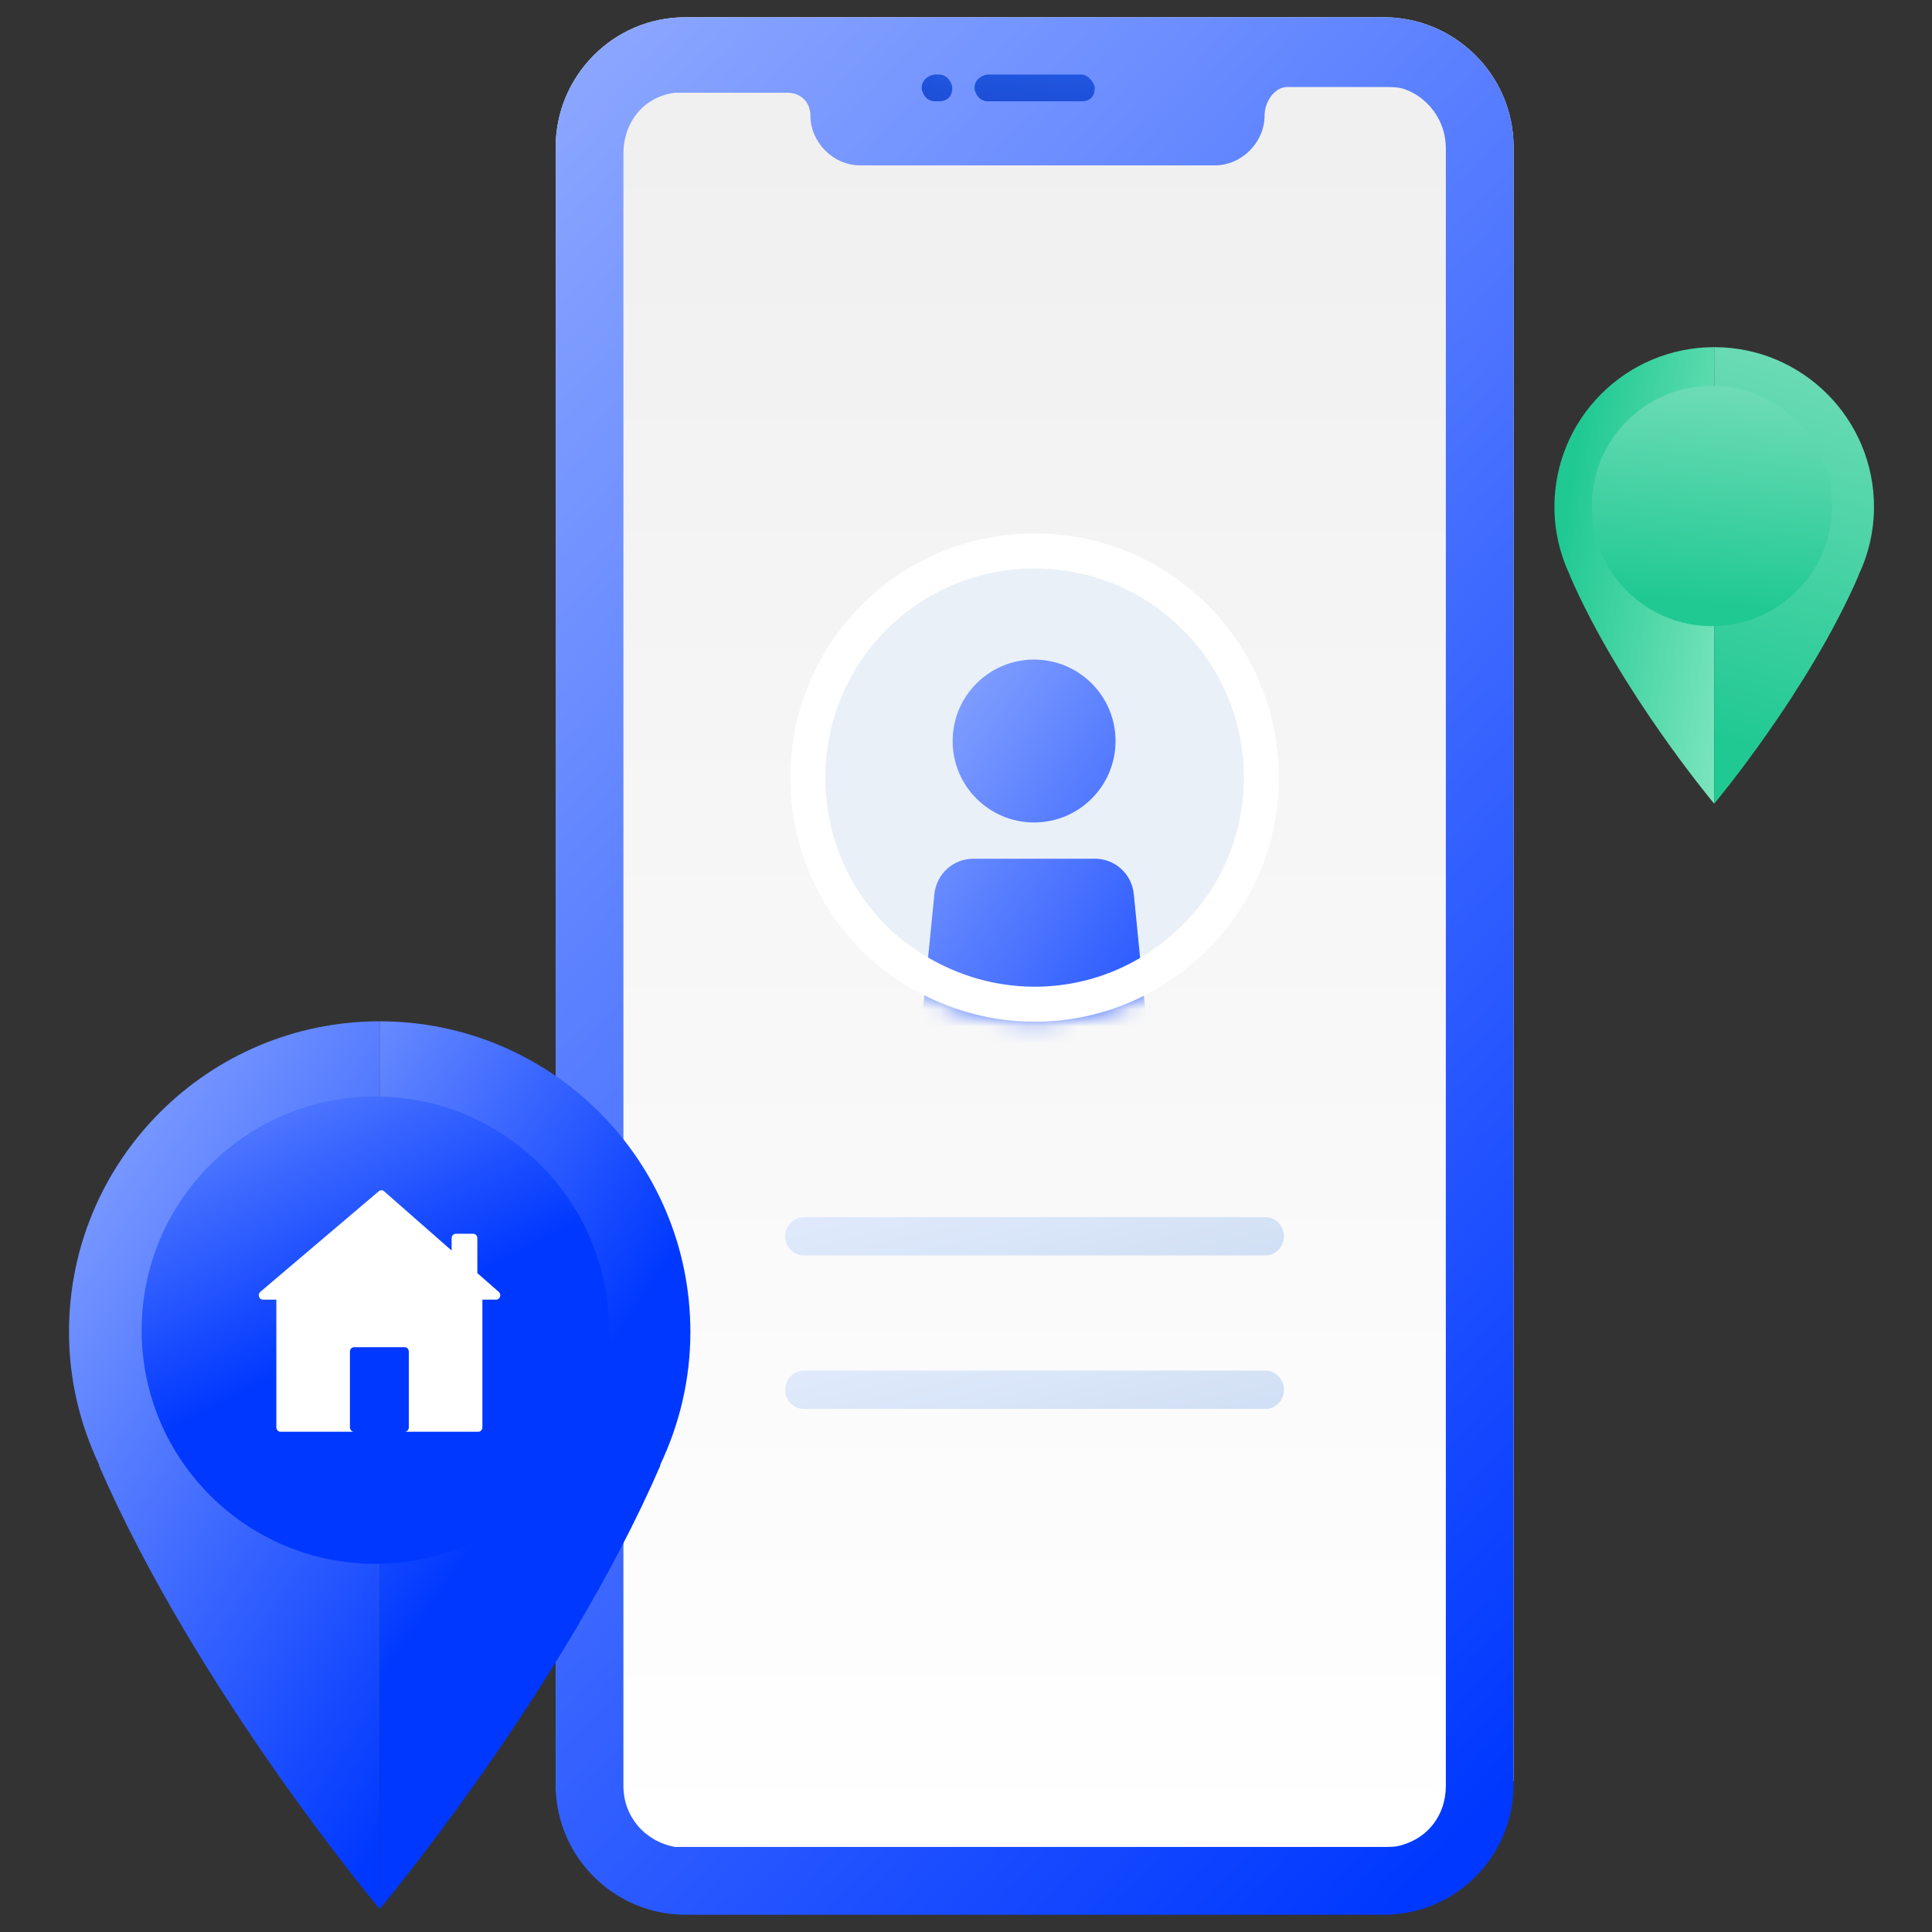 <svg width="112" height="112" viewBox="0 0 112 112" fill="none" xmlns="http://www.w3.org/2000/svg">
<rect x="0" y="0" width="112" height="112" fill="#333333" stroke="none"/>
<path d="M87.411 103.135C87.411 107.234 84.093 110.668 79.889 110.668H39.735C35.642 110.668 32.213 107.344 32.213 103.135V8.533C32.213 4.434 35.531 1 39.735 1H80.221C84.314 1 87.743 4.323 87.743 8.533V103.246H87.411V103.135Z" fill="white"/>
<path d="M80.221 1C84.314 1 87.743 4.323 87.743 8.533V103.467C87.743 107.566 84.425 111 80.221 111H39.735C35.642 111 32.213 107.677 32.213 103.467V8.533C32.213 4.434 35.531 1 39.735 1H80.221Z" fill="url(#paint0_linear_8099_26534)"/>
<path d="M83.817 8.589V103.524C83.817 105.185 82.821 106.515 81.272 106.958C80.941 107.069 80.609 107.069 80.166 107.069H39.68C39.459 107.069 39.237 107.069 39.127 107.069C37.357 106.736 36.14 105.296 36.14 103.524V8.922C36.14 7.038 37.357 5.598 39.127 5.377C39.348 5.377 39.459 5.377 39.68 5.377H45.653C46.428 5.377 46.981 5.931 46.981 6.706C46.981 8.257 48.308 9.586 49.857 9.586H70.432C71.98 9.586 73.308 8.257 73.308 6.706C73.308 5.931 73.859 5.044 74.633 5.044H80.277C80.609 5.044 81.051 5.044 81.383 5.155C82.71 5.598 83.817 6.928 83.817 8.589Z" fill="url(#paint1_linear_8099_26534)"/>
<path d="M62.688 5.873H57.267C56.714 5.873 56.493 5.319 56.493 5.097C56.493 4.543 57.046 4.322 57.267 4.322H62.688C63.13 4.322 63.462 4.876 63.462 5.097C63.462 5.651 63.13 5.873 62.688 5.873Z" fill="url(#paint2_linear_8099_26534)"/>
<path d="M73.121 45.078C73.121 48.597 71.712 51.803 69.522 54.149C69.365 54.384 69.13 54.54 68.896 54.775C66.549 56.964 63.419 58.294 59.977 58.294C57.238 58.294 54.656 57.434 52.466 55.948C51.84 55.557 51.292 55.009 50.744 54.54C48.319 52.116 46.833 48.832 46.833 45.156C46.833 37.806 52.7 31.941 59.977 31.941C67.253 31.941 73.121 37.806 73.121 45.078Z" fill="#E9F0F8"/>
<path d="M73.121 45.078C73.121 48.91 71.478 52.351 68.896 54.697C66.549 56.886 63.419 58.216 59.977 58.216C57.238 58.216 54.656 57.355 52.466 55.87C49.023 53.524 46.833 49.536 46.833 45.078C46.833 37.806 52.7 31.941 59.977 31.941C67.253 31.941 73.121 37.806 73.121 45.078Z" fill="#E9F0F8"/>
<mask id="mask0_8099_26534" style="mask-type:alpha" maskUnits="userSpaceOnUse" x="45" y="30" width="30" height="30">
<path d="M73.118 45.077C73.118 48.596 71.709 51.802 69.519 54.148C69.362 54.383 69.128 54.539 68.893 54.774C66.546 56.963 63.416 58.293 59.974 58.293C57.235 58.293 54.653 57.433 52.463 55.947C51.837 55.556 51.289 55.008 50.742 54.539C48.316 52.115 46.83 48.831 46.83 45.156C46.83 37.805 52.697 31.94 59.974 31.94C67.25 31.94 73.118 37.805 73.118 45.077Z" fill="#E9F0F8"/>
<path d="M73.118 45.077C73.118 48.909 71.475 52.35 68.893 54.696C66.546 56.885 63.416 58.215 59.974 58.215C57.235 58.215 54.653 57.354 52.463 55.869C49.02 53.523 46.83 49.535 46.83 45.077C46.83 37.805 52.697 31.94 59.974 31.94C67.25 31.94 73.118 37.805 73.118 45.077Z" fill="#E9F0F8"/>
<path fill-rule="evenodd" clip-rule="evenodd" d="M59.974 32.956C53.258 32.956 47.845 38.367 47.845 45.078C47.845 49.198 49.869 52.873 53.034 55.03C55.068 56.409 57.453 57.2 59.974 57.2C63.15 57.2 66.034 55.976 68.201 53.954L68.211 53.945L68.211 53.945C70.588 51.786 72.104 48.615 72.104 45.078C72.104 38.367 66.691 32.956 59.974 32.956ZM45.815 45.078C45.815 37.245 52.138 30.926 59.974 30.926C67.811 30.926 74.133 37.245 74.133 45.078C74.133 49.202 72.365 52.91 69.581 55.443C67.054 57.798 63.682 59.23 59.974 59.23C57.02 59.23 54.241 58.301 51.894 56.709L51.892 56.708C48.173 54.173 45.815 49.872 45.815 45.078Z" fill="white"/>
</mask>
<g mask="url(#mask0_8099_26534)">
<path d="M59.947 47.679C62.555 47.679 64.669 45.566 64.669 42.958C64.669 40.35 62.555 38.236 59.947 38.236C57.339 38.236 55.225 40.35 55.225 42.958C55.225 45.566 57.339 47.679 59.947 47.679Z" fill="url(#paint3_linear_8099_26534)"/>
<path d="M63.465 49.782H56.429C55.254 49.782 54.284 50.667 54.167 51.842L53.132 62.258C53.102 62.579 53.204 62.899 53.42 63.14C53.636 63.38 53.943 63.514 54.261 63.514H55.504L56.436 72.9C56.55 74.075 57.524 74.96 58.699 74.96H61.188C62.363 74.96 63.333 74.071 63.45 72.9L64.382 63.514H65.629C65.951 63.514 66.258 63.376 66.474 63.14C66.69 62.899 66.792 62.579 66.762 62.258L65.728 51.842C65.614 50.667 64.64 49.778 63.469 49.778L63.465 49.782Z" fill="url(#paint4_linear_8099_26534)"/>
</g>
<path fill-rule="evenodd" clip-rule="evenodd" d="M59.977 32.955C53.261 32.955 47.848 38.366 47.848 45.078C47.848 49.198 49.872 52.872 53.037 55.029C55.071 56.409 57.456 57.2 59.977 57.2C63.152 57.2 66.037 55.975 68.204 53.954L68.214 53.945L68.214 53.945C70.59 51.785 72.106 48.615 72.106 45.078C72.106 38.366 66.694 32.955 59.977 32.955ZM45.818 45.078C45.818 37.244 52.141 30.925 59.977 30.925C67.814 30.925 74.136 37.244 74.136 45.078C74.136 49.201 72.368 52.91 69.584 55.443C67.057 57.797 63.685 59.23 59.977 59.23C57.023 59.23 54.244 58.301 51.897 56.709L51.895 56.708C48.176 54.173 45.818 49.871 45.818 45.078Z" fill="white"/>
<path d="M73.355 72.779H46.599C45.952 72.779 45.52 72.224 45.52 71.669C45.52 71.002 46.06 70.558 46.599 70.558H73.355C74.002 70.558 74.433 71.113 74.433 71.669C74.433 72.224 74.002 72.779 73.355 72.779Z" fill="url(#paint5_linear_8099_26534)"/>
<path d="M73.355 81.676H46.599C45.952 81.676 45.52 81.121 45.52 80.566C45.52 79.899 46.06 79.455 46.599 79.455H73.355C74.002 79.455 74.433 80.01 74.433 80.566C74.433 81.121 74.002 81.676 73.355 81.676Z" fill="url(#paint6_linear_8099_26534)"/>
<path d="M54.426 5.873H54.205C53.651 5.873 53.43 5.319 53.43 5.097C53.43 4.543 53.983 4.322 54.205 4.322H54.426C54.979 4.322 55.2 4.876 55.2 5.097C55.2 5.651 54.868 5.873 54.426 5.873Z" fill="url(#paint7_linear_8099_26534)"/>
<path d="M13.226 77.216C13.226 72.661 17.456 68.618 22.011 68.618V59.206C12.065 59.206 4 67.27 4 77.216C4 79.982 4.642 82.593 5.757 84.935H5.73C11.401 98.022 22.011 110.668 22.011 110.668V85.843C17.456 85.843 13.226 81.768 13.226 77.213V77.216Z" fill="url(#paint8_linear_8099_26534)"/>
<path d="M40.022 77.216C40.022 67.27 31.957 59.206 22.011 59.206V68.415C26.563 68.415 30.796 72.661 30.796 77.216C30.796 81.771 26.566 86.152 22.011 86.152V110.668C22.011 110.668 32.621 98.022 38.291 84.935H38.265C39.38 82.593 40.022 79.982 40.022 77.216Z" fill="url(#paint9_linear_8099_26534)"/>
<circle cx="21.756" cy="77.11" r="13.545" fill="url(#paint10_linear_8099_26534)"/>
<path fill-rule="evenodd" clip-rule="evenodd" d="M28.759 75.343H27.965V82.745C27.965 82.886 27.857 83 27.723 83H16.262C16.128 83 16.02 82.886 16.02 82.745V75.343H15.242C15.014 75.343 14.914 75.04 15.091 74.889L21.96 69.056C22.049 68.98 22.177 68.981 22.265 69.059L26.181 72.495V71.778C26.181 71.638 26.29 71.523 26.423 71.523H27.43C27.563 71.523 27.672 71.638 27.672 71.778V73.802L28.913 74.892C29.087 75.044 28.985 75.343 28.759 75.343ZM23.699 78.353C23.699 78.212 23.591 78.098 23.458 78.098H20.528C20.394 78.098 20.286 78.212 20.286 78.353V82.745C20.286 82.886 20.394 83 20.528 83H23.458C23.591 83 23.699 82.886 23.699 82.745V78.353Z" fill="white"/>
<path d="M94.856 29.387C94.856 27.045 97.031 24.966 99.374 24.966V20.125C94.259 20.125 90.112 24.272 90.112 29.387C90.112 30.81 90.442 32.153 91.015 33.357H91.001C93.918 40.087 99.374 46.591 99.374 46.591V33.824C97.031 33.824 94.856 31.728 94.856 29.386V29.387Z" fill="url(#paint11_linear_8099_26534)"/>
<path d="M108.638 29.387C108.638 24.272 104.49 20.125 99.376 20.125V24.861C101.716 24.861 103.893 27.045 103.893 29.387C103.893 31.73 101.718 33.983 99.376 33.983V46.591C99.376 46.591 104.832 40.087 107.748 33.357H107.735C108.308 32.153 108.638 30.81 108.638 29.387Z" fill="url(#paint12_linear_8099_26534)"/>
<circle cx="99.242" cy="29.333" r="6.966" fill="url(#paint13_linear_8099_26534)"/>
<defs>
<linearGradient id="paint0_linear_8099_26534" x1="87.178" y1="103.775" x2="-48.203" y2="-22.644" gradientUnits="userSpaceOnUse">
<stop stop-color="#0038FF"/>
<stop offset="1" stop-color="#EFF6FF"/>
</linearGradient>
<linearGradient id="paint1_linear_8099_26534" x1="59.978" y1="7.686" x2="59.973" y2="107.069" gradientUnits="userSpaceOnUse">
<stop stop-color="#F1F0F0"/>
<stop offset="1" stop-color="white"/>
</linearGradient>
<linearGradient id="paint2_linear_8099_26534" x1="59.978" y1="1.176" x2="59.399" y2="8.017" gradientUnits="userSpaceOnUse">
<stop stop-color="#2563EB"/>
<stop offset="0.706" stop-color="#1D4ED8"/>
</linearGradient>
<linearGradient id="paint3_linear_8099_26534" x1="66.628" y1="72.548" x2="24.339" y2="43.493" gradientUnits="userSpaceOnUse">
<stop stop-color="#0038FF"/>
<stop offset="1" stop-color="#EFF6FF"/>
</linearGradient>
<linearGradient id="paint4_linear_8099_26534" x1="66.628" y1="72.548" x2="24.339" y2="43.493" gradientUnits="userSpaceOnUse">
<stop stop-color="#0038FF"/>
<stop offset="1" stop-color="#EFF6FF"/>
</linearGradient>
<linearGradient id="paint5_linear_8099_26534" x1="45.467" y1="70.558" x2="47.691" y2="80.108" gradientUnits="userSpaceOnUse">
<stop stop-color="#E0EAFC"/>
<stop offset="1" stop-color="#CFDEF3"/>
</linearGradient>
<linearGradient id="paint6_linear_8099_26534" x1="45.467" y1="79.455" x2="47.691" y2="89.005" gradientUnits="userSpaceOnUse">
<stop stop-color="#E0EAFC"/>
<stop offset="1" stop-color="#CFDEF3"/>
</linearGradient>
<linearGradient id="paint7_linear_8099_26534" x1="54.315" y1="1.176" x2="52.251" y2="7.378" gradientUnits="userSpaceOnUse">
<stop stop-color="#2563EB"/>
<stop offset="0.706" stop-color="#1D4ED8"/>
</linearGradient>
<linearGradient id="paint8_linear_8099_26534" x1="21.827" y1="107.288" x2="-36.094" y2="69.791" gradientUnits="userSpaceOnUse">
<stop stop-color="#0038FF"/>
<stop offset="1" stop-color="#EFF6FF"/>
</linearGradient>
<linearGradient id="paint9_linear_8099_26534" x1="31.009" y1="84.55" x2="-10.459" y2="56.021" gradientUnits="userSpaceOnUse">
<stop stop-color="#0038FF"/>
<stop offset="1" stop-color="#EFF6FF"/>
</linearGradient>
<linearGradient id="paint10_linear_8099_26534" x1="21.745" y1="76.906" x2="2.852" y2="39.768" gradientUnits="userSpaceOnUse">
<stop stop-color="#0038FF"/>
<stop offset="1" stop-color="#EFF6FF"/>
</linearGradient>
<linearGradient id="paint11_linear_8099_26534" x1="92.115" y1="21.686" x2="113.545" y2="25.204" gradientUnits="userSpaceOnUse">
<stop stop-color="#20C992"/>
<stop offset="1" stop-color="#D3FFE8"/>
</linearGradient>
<linearGradient id="paint12_linear_8099_26534" x1="105.735" y1="44.696" x2="123.217" y2="-12.703" gradientUnits="userSpaceOnUse">
<stop stop-color="#20C992"/>
<stop offset="1" stop-color="#EAF9F1"/>
</linearGradient>
<linearGradient id="paint13_linear_8099_26534" x1="101.842" y1="35.301" x2="105.322" y2="2.653" gradientUnits="userSpaceOnUse">
<stop stop-color="#20C992"/>
<stop offset="1" stop-color="#EAF9F1"/>
</linearGradient>
</defs>
</svg>
